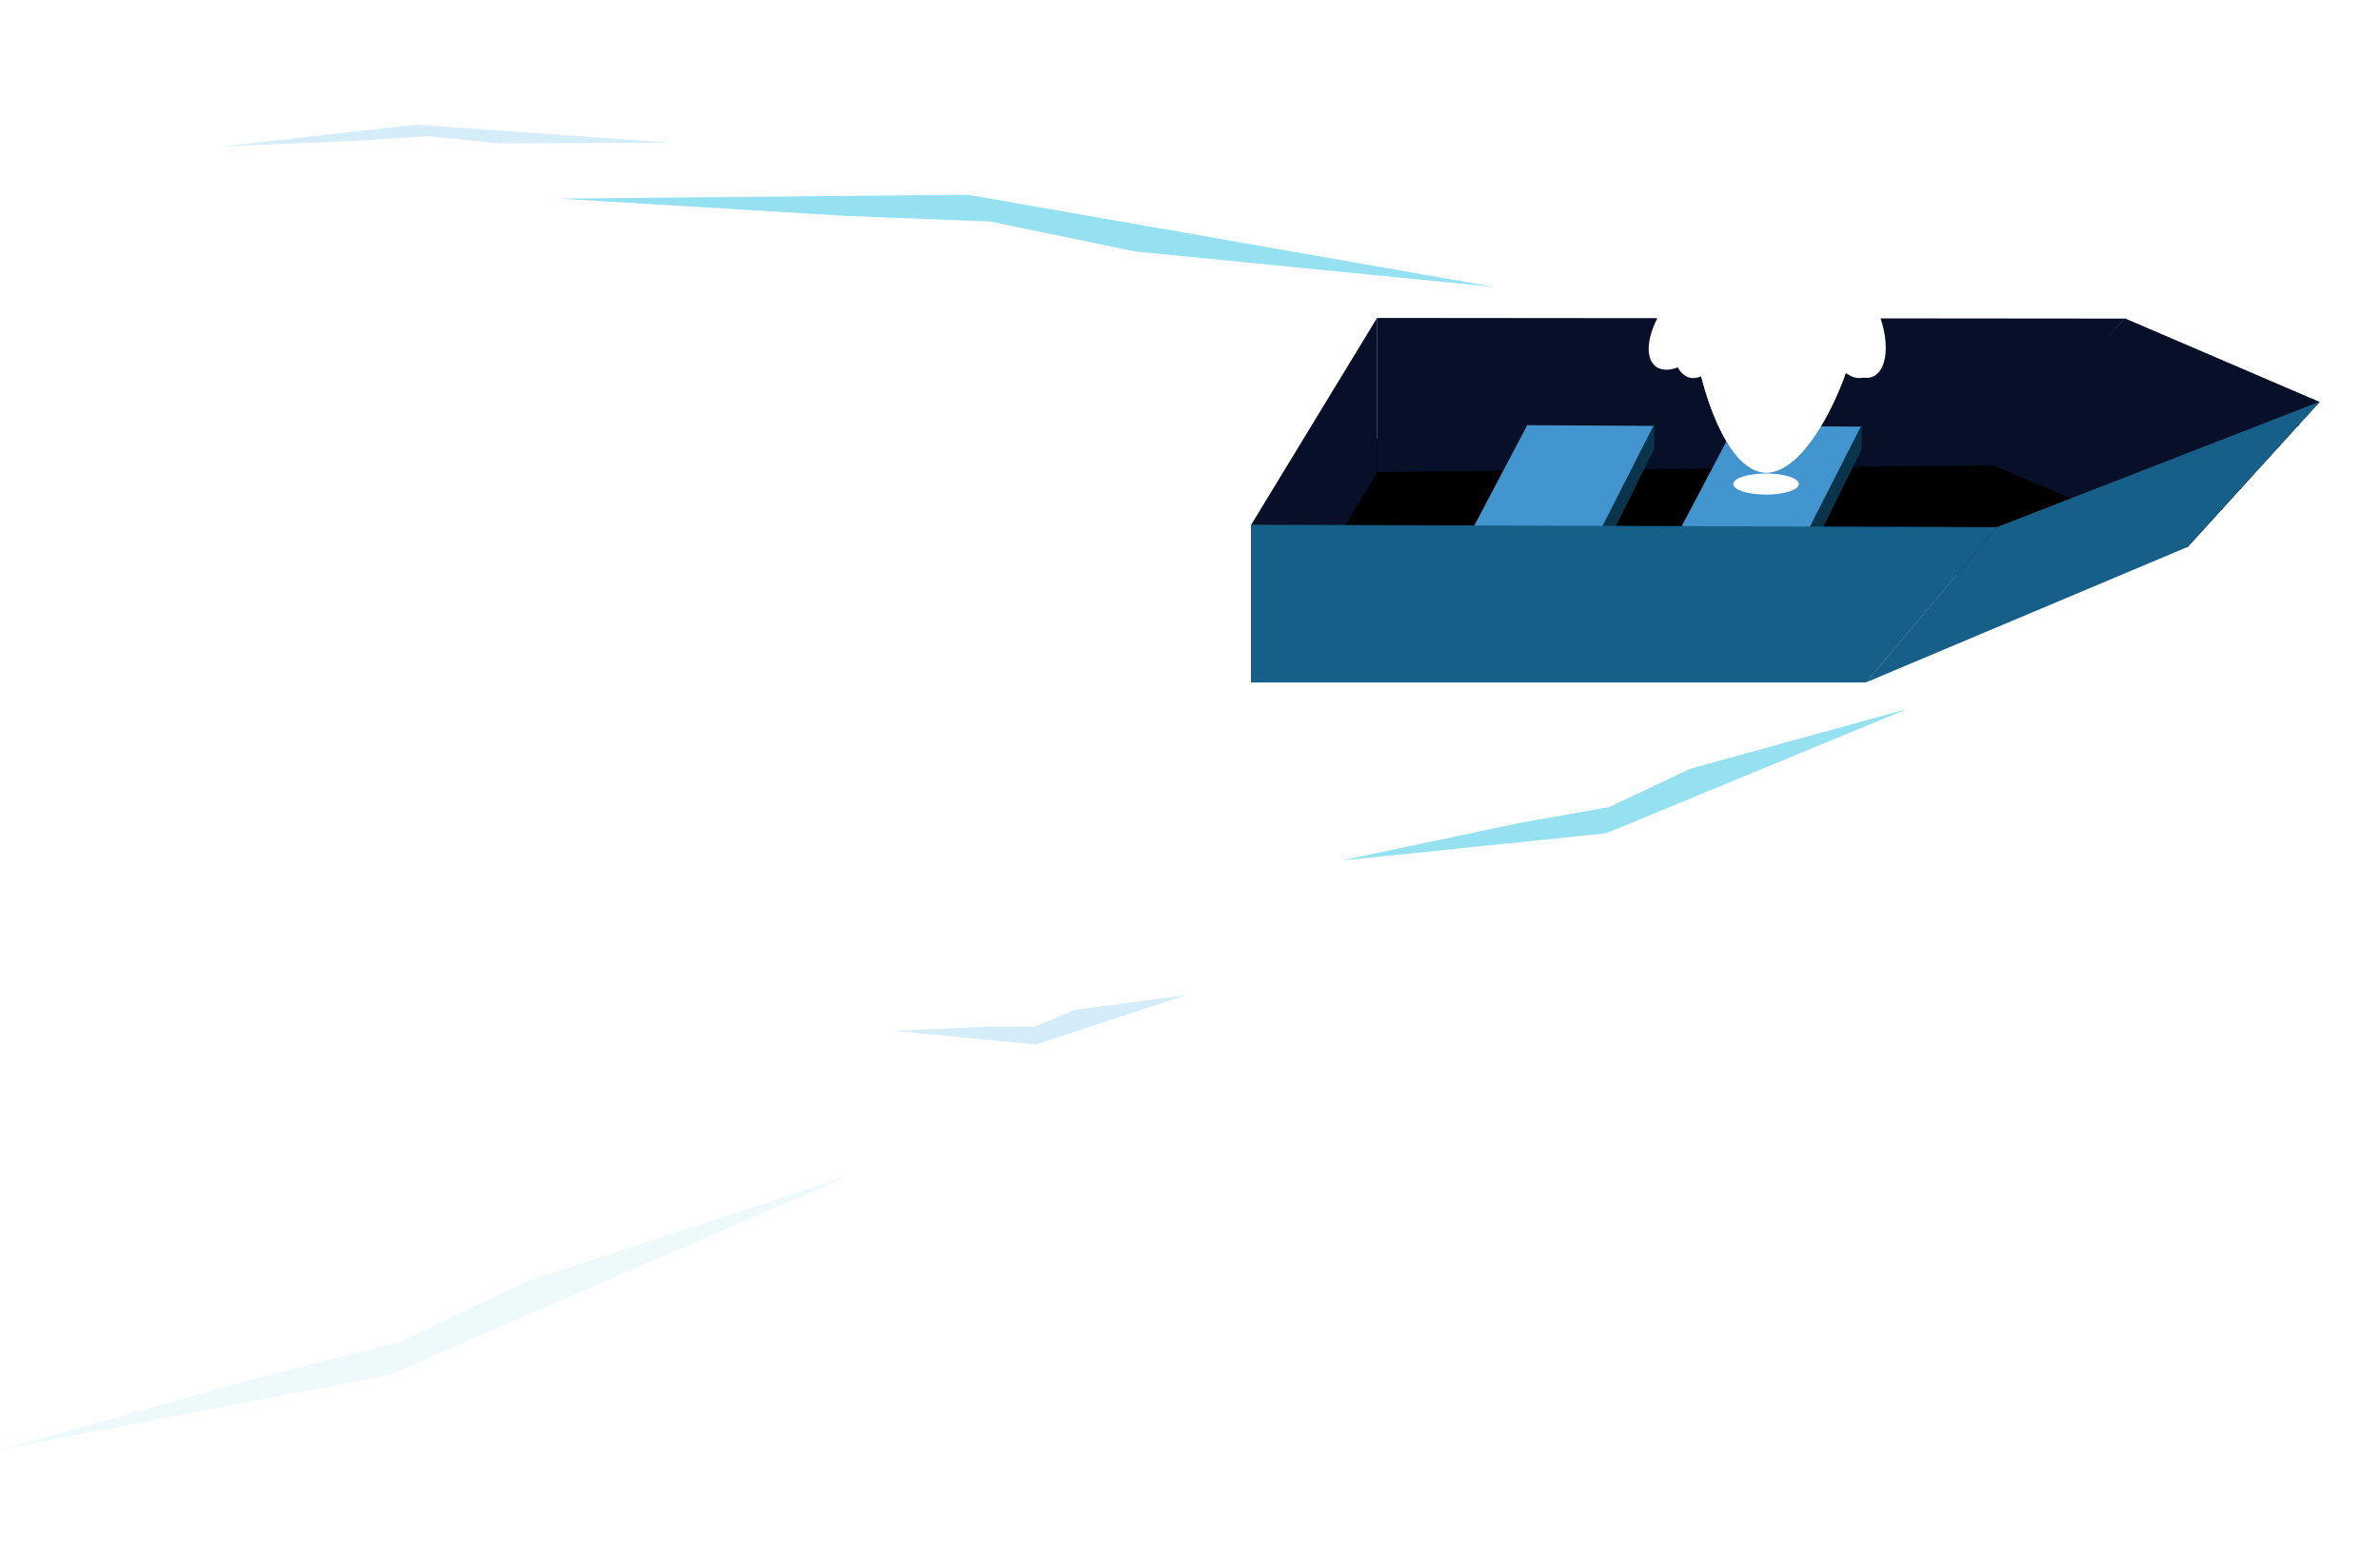 <svg width="322" height="211" viewBox="0 0 322 211" fill="none" xmlns="http://www.w3.org/2000/svg">
<path d="M228.687 104.028L258.001 95.954L217.314 112.76L181.411 116.466L205.535 111.378L217.76 109.211L228.687 104.028Z" fill="#95E0F1"/>
<path d="M71.039 173.5L115.165 158.987L52.703 186.038L0.002 196.188L35.978 186.163L54.119 181.591L71.039 173.5Z" fill="#AAE1F2" fill-opacity="0.2"/>
<path d="M153.548 34.022L202.127 38.826L130.945 26.353L75.593 26.878L114.528 29.218L133.982 29.977L153.548 34.022Z" fill="#95E0F1"/>
<path d="M145.413 136.66L160.551 134.646L140.155 141.355L120.935 139.502L133.564 138.932L140.009 138.93L145.413 136.66Z" fill="#AADCF2" fill-opacity="0.5"/>
<path d="M67.476 19.397L90.781 19.305L56.264 16.87L30.118 19.812L48.694 19.024L57.947 18.436L67.476 19.397Z" fill="#AADCF2" fill-opacity="0.5"/>
<path d="M290.789 59.801L186.682 58.585L179.042 74.241L276.353 78.266L290.789 59.801Z" fill="black"/>
<path d="M287.461 43.115L186.295 43.024L186.295 63.889L269.547 62.961L287.461 43.115Z" fill="#080F28"/>
<path d="M223.811 57.635L206.632 57.536L194.933 79.688L212.528 79.688L223.811 57.635Z" fill="#4395D0"/>
<path d="M251.866 57.733L234.686 57.633L222.988 79.786L240.583 79.786L251.866 57.733Z" fill="#4395D0"/>
<path d="M223.812 60.721L223.811 57.405L212.537 79.575L212.613 83.337L223.812 60.721Z" fill="#09344B"/>
<path d="M251.867 60.821L251.866 57.505L240.592 79.675L240.667 83.436L251.867 60.821Z" fill="#09344B"/>
<path d="M186.305 43.023L169.273 71.021L169.273 92.329L186.305 63.953L186.305 43.023Z" fill="#080F28"/>
<path d="M270.187 71.338L169.257 71.009L169.257 92.347L252.456 92.347L270.187 71.338Z" fill="#165F88"/>
<path d="M287.474 43.076L269.195 62.805L295.95 74.066L313.838 54.393L287.474 43.076Z" fill="#080F28"/>
<path d="M313.823 54.361L270.148 71.345L252.435 92.354L295.934 74.033L313.823 54.361Z" fill="#165F88"/>
<g filter="url(#filter0_f_432_1096)">
<ellipse cx="4.439" cy="1.427" rx="4.439" ry="1.427" transform="matrix(-1 0 0 1 243.375 64.078)" fill="white"/>
</g>
<g filter="url(#filter1_f_432_1096)">
<circle cx="11.353" cy="11.353" r="11.353" transform="matrix(-1 0 0 1 251.25 20.961)" fill="white"/>
<path d="M228.841 42.154C228.841 48.424 232.713 63.952 238.983 63.952C245.253 63.952 251.547 48.424 251.547 42.154C251.547 35.884 246.464 30.801 240.194 30.801C233.924 30.801 228.841 35.884 228.841 42.154Z" fill="white"/>
<ellipse cx="7.72" cy="3.936" rx="7.72" ry="3.936" transform="matrix(-0.599 0.8 0.8 0.599 230.125 34.891)" fill="white"/>
<ellipse cx="7.72" cy="3.936" rx="7.72" ry="3.936" transform="matrix(0.366 0.93 0.93 -0.366 244.023 38.072)" fill="white"/>
</g>
<circle cx="11.353" cy="11.353" r="11.353" transform="matrix(-1 0 0 1 251.25 20.961)" fill="white"/>
<path d="M228.841 42.154C228.841 48.424 232.713 63.952 238.983 63.952C245.253 63.952 251.547 48.424 251.547 42.154C251.547 35.884 246.464 30.801 240.194 30.801C233.924 30.801 228.841 35.884 228.841 42.154Z" fill="white"/>
<ellipse cx="7.72" cy="3.936" rx="7.72" ry="3.936" transform="matrix(-0.259 0.966 0.966 0.259 228.758 35.16)" fill="white"/>
<ellipse cx="7.72" cy="3.936" rx="7.72" ry="3.936" transform="matrix(0.259 0.966 0.966 -0.259 244.273 37.199)" fill="white"/>
<defs>
<filter id="filter0_f_432_1096" x="233.5" y="63.078" width="10.875" height="4.854" filterUnits="userSpaceOnUse" color-interpolation-filters="sRGB">
<feFlood flood-opacity="0" result="BackgroundImageFix"/>
<feBlend mode="normal" in="SourceGraphic" in2="BackgroundImageFix" result="shape"/>
<feGaussianBlur stdDeviation="0.5" result="effect1_foregroundBlur_432_1096"/>
</filter>
<filter id="filter1_f_432_1096" x="203.047" y="0.961" width="72.094" height="82.99" filterUnits="userSpaceOnUse" color-interpolation-filters="sRGB">
<feFlood flood-opacity="0" result="BackgroundImageFix"/>
<feBlend mode="normal" in="SourceGraphic" in2="BackgroundImageFix" result="shape"/>
<feGaussianBlur stdDeviation="10" result="effect1_foregroundBlur_432_1096"/>
</filter>
</defs>
</svg>
